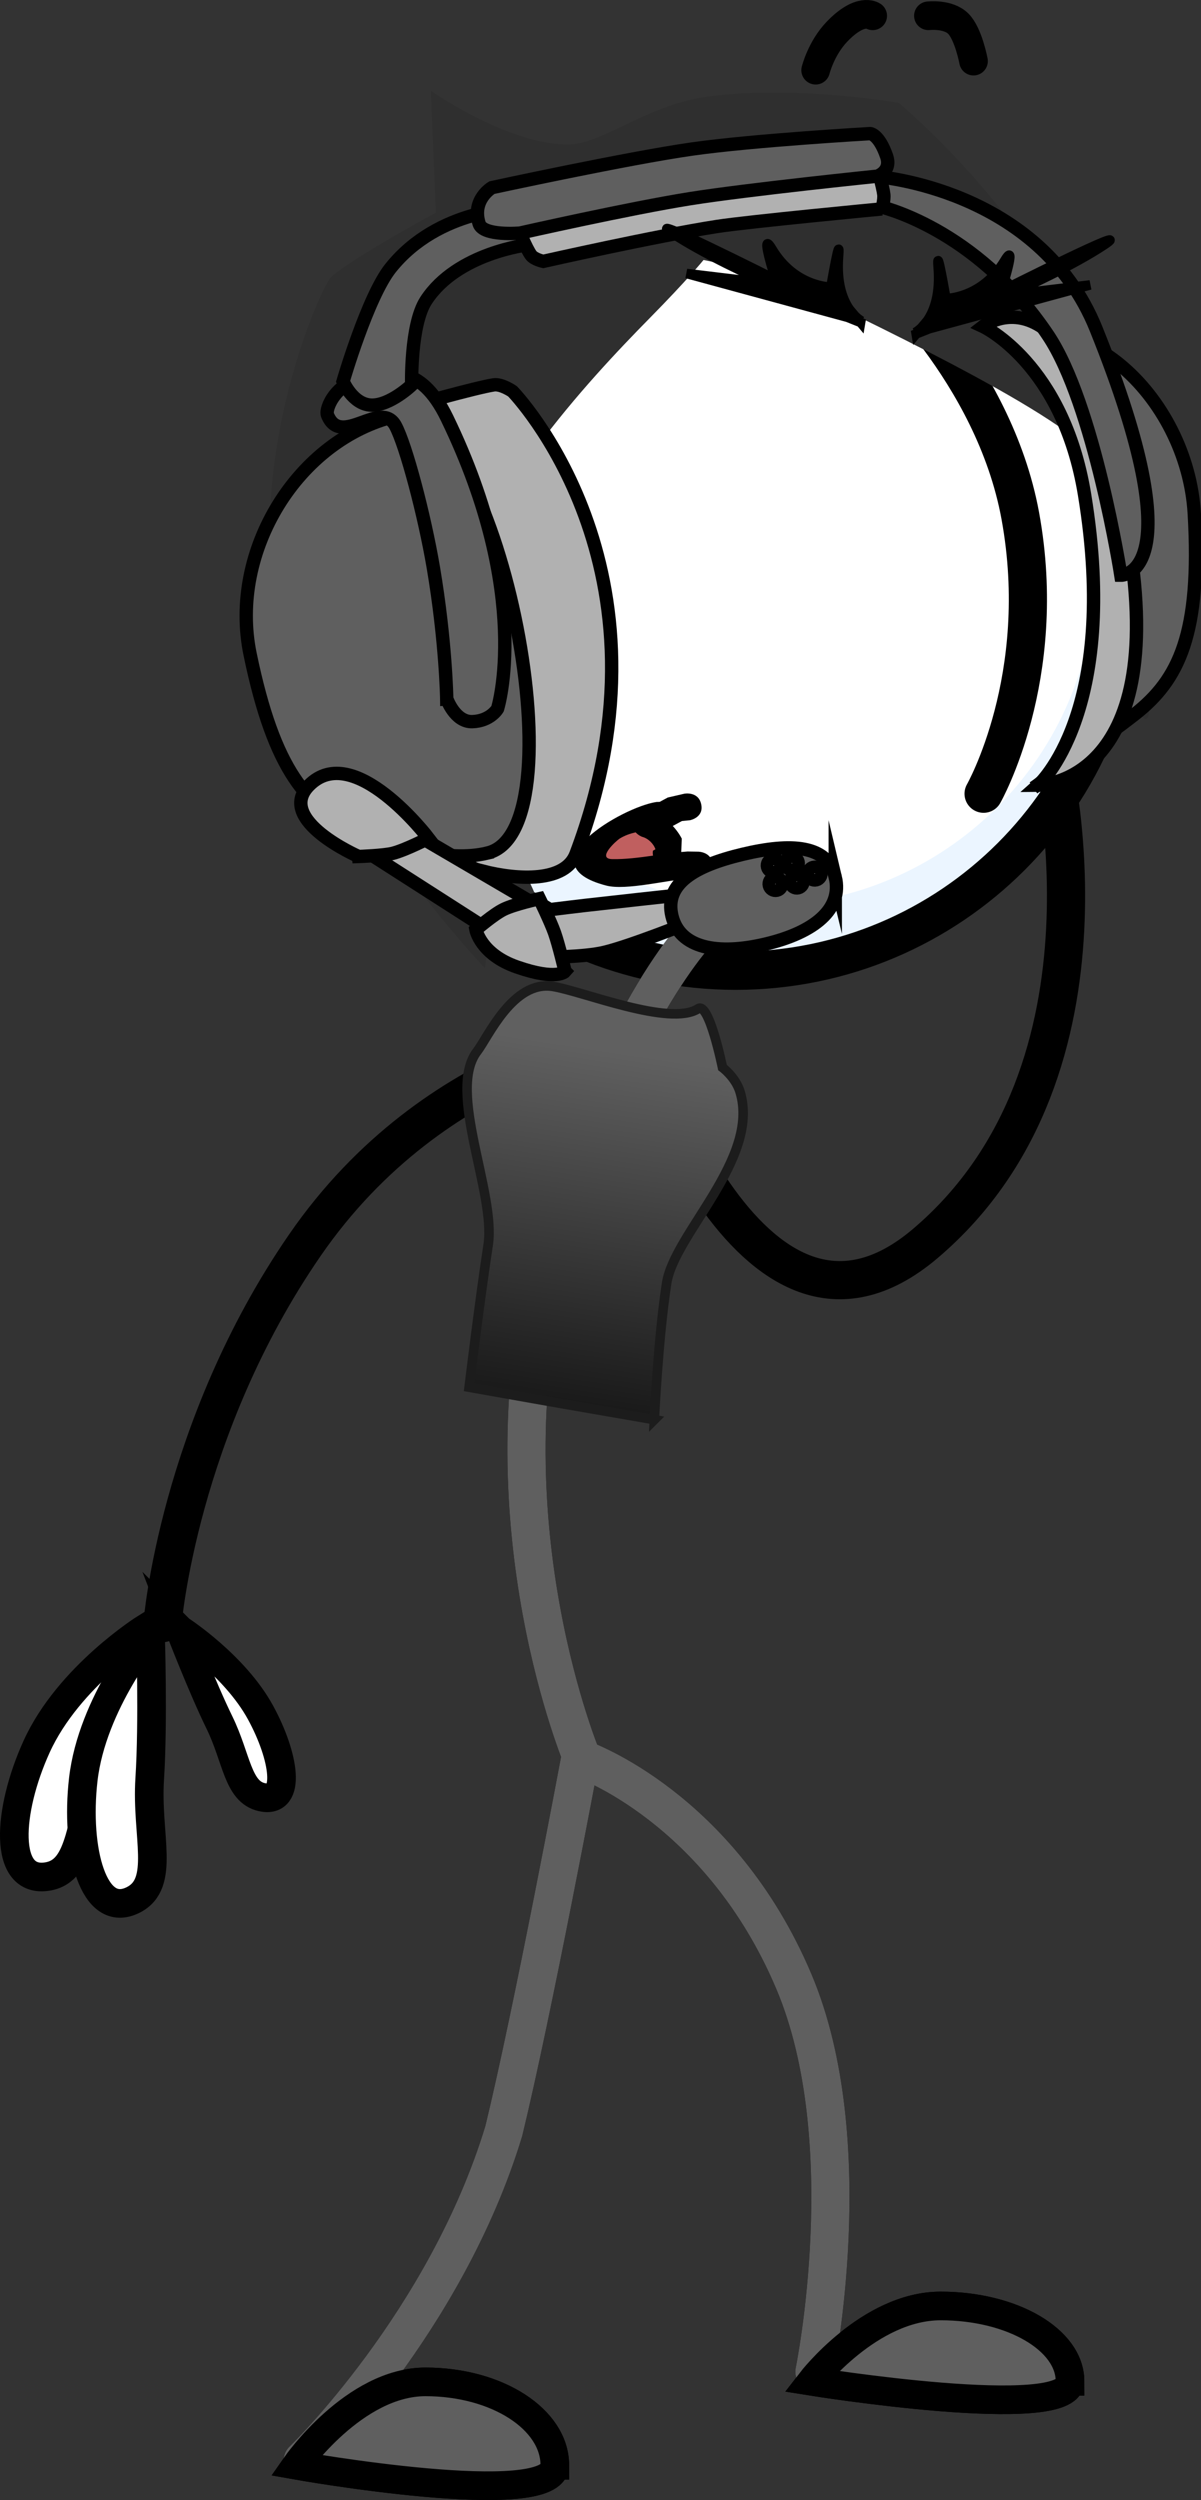 <svg version="1.1" xmlns="http://www.w3.org/2000/svg" xmlns:xlink="http://www.w3.org/1999/xlink" width="62.941" height="130.944" viewBox="0,0,62.941,130.944"><rect x="0" y="0" width="62.941" height="130.944" fill="#333333" stroke="none"/><defs><linearGradient x1="236.796" y1="193.33" x2="233.925" y2="211.885" gradientUnits="userSpaceOnUse" id="color-1"><stop offset="0" stop-color="#606060"/><stop offset="1" stop-color="#191919"/></linearGradient></defs><g transform="translate(-204.68,-138.306)"><g data-paper-data="{&quot;isPaintingLayer&quot;:true}" fill-rule="nonzero" stroke-linejoin="miter" stroke-miterlimit="10" stroke-dasharray="" stroke-dashoffset="0" style="mix-blend-mode: normal"><path d="M259.699,177.47c0,0 4.318,16.761 -6.526,25.967c-9.303,7.898 -15.141,-11.116 -15.141,-11.116c0,0 -10.463,1.172 -17.38,11.212c-6.627,9.619 -7.453,19.788 -7.453,19.788" fill="none" stroke="#000000" stroke-width="2" stroke-linecap="round"/><path d="M247.362,262.528c0,0 2.473,-12.056 -1.082,-20.447c-3.867,-9.128 -11.075,-11.632 -11.075,-11.632c0,0 -5.123,-12.122 -1.828,-25.725c3.176,-13.108 8.16,-17.928 8.16,-17.928" fill="none" stroke="#000000" stroke-width="2" stroke-linecap="round"/><path d="M263.656,168.729c0,11.279 -9.144,20.423 -20.423,20.423c-11.279,0 -20.423,-9.144 -20.423,-20.423c0,-11.279 9.144,-20.423 20.423,-20.423c11.279,0 20.423,9.144 20.423,20.423z" fill="#ebf5ff" stroke="#000000" stroke-width="2" stroke-linecap="butt"/><path d="M262.088,168.159c0,9.705 -7.868,17.573 -17.573,17.573c-9.705,0 -17.573,-7.868 -17.573,-17.573c0,-9.705 7.868,-17.573 17.573,-17.573c9.705,0 17.573,7.868 17.573,17.573z" fill="#ffffff" stroke="none" stroke-width="0" stroke-linecap="butt"/><path d="M250.652,152.382c0,0 6.11,5.365 7.498,12.937c1.552,8.466 -1.923,14.56 -1.923,14.56" fill="none" stroke="#000000" stroke-width="2" stroke-linecap="round"/><path d="M235.063,230.526c0,0 -2.458,13.135 -3.981,19.397c-3.038,10.011 -10.535,17.249 -10.535,17.249" fill="none" stroke="#000000" stroke-width="2" stroke-linecap="round"/><path d="M233.756,267.428c0,2.412 -13.557,0 -13.557,0c0,0 3.035,-4.367 6.779,-4.367c3.744,0 6.779,1.955 6.779,4.367z" fill="#9a5e4f" stroke="#000000" stroke-width="1.5" stroke-linecap="butt"/><path d="M260.756,263.031c0,2.179 -13.557,0 -13.557,0c0,0 3.035,-3.946 6.779,-3.946c3.744,0 6.779,1.767 6.779,3.946z" fill="#9a5e4f" stroke="#000000" stroke-width="1.5" stroke-linecap="butt"/><path d="M209.924,230.825c-1.098,2.776 -0.882,5.469 -2.764,5.768c-2.328,0.37 -2.092,-3.437 -0.561,-6.804c1.676,-3.686 5.709,-6.211 5.709,-6.211c0,0 -1.286,4.471 -2.384,7.246z" fill="#ffffff" stroke="#000000" stroke-width="1.5" stroke-linecap="butt"/><path d="M212.526,231.475c-0.191,2.979 0.842,5.476 -0.857,6.339c-2.101,1.068 -3.047,-2.628 -2.625,-6.302c0.462,-4.023 3.523,-7.665 3.523,-7.665c0,0 0.151,4.65 -0.041,7.628z" fill="#ffffff" stroke="#000000" stroke-width="1.5" stroke-linecap="butt"/><path d="M214.115,223.667c0,0 2.859,1.845 4.219,4.338c1.243,2.278 1.649,4.784 0.07,4.431c-1.277,-0.285 -1.309,-2.039 -2.224,-3.91c-0.915,-1.87 -2.066,-4.86 -2.066,-4.86z" data-paper-data="{&quot;index&quot;:null}" fill="#ffffff" stroke="#000000" stroke-width="1.5" stroke-linecap="butt"/><g stroke="none" stroke-linecap="butt"><g><path d="M239.499,182.775c-0.013,0.559 -0.759,0.997 -1.666,0.978c-0.907,-0.019 -1.632,-0.487 -1.619,-1.046c0.013,-0.559 0.759,-0.997 1.666,-0.978c0.907,0.019 1.632,0.487 1.619,1.046z" fill="#c05f5f" stroke-width="0"/><path d="M238.897,182.865l0.133,-0.076c-0.098,-0.296 -0.384,-0.573 -0.701,-0.654c0,0 -0.193,-0.071 -0.336,-0.234c-0.287,0.065 -0.567,0.161 -0.838,0.327c-0.151,0.092 -1.243,1.06 -0.386,1.077c0.67,0.013 1.403,-0.081 2.133,-0.183c-0.025,-0.143 -0.005,-0.256 -0.005,-0.256zM240.409,182.231l-0.026,0.701c0.112,-0.011 0.222,-0.02 0.331,-0.027l0.568,0.009c0,0 0.75,0.016 0.733,0.724c-0.017,0.708 -0.766,0.693 -0.766,0.693l-0.432,-0.012c-1.125,0.072 -3.326,0.639 -4.36,0.372c-4.335,-1.12 0.856,-4.114 2.609,-4.377c0,0 0.741,-0.111 0.859,0.588c0.041,0.24 -0.02,0.412 -0.118,0.532c0.246,0.236 0.453,0.508 0.603,0.796z" fill="#000000" stroke-width="0.5"/></g><path d="M241.429,180.434c0.147,0.695 -0.589,0.833 -0.589,0.833l-0.421,0.042c-0.241,0.13 -0.482,0.26 -0.724,0.39c0,0 -0.651,0.351 -1.023,-0.264c-0.372,-0.616 0.28,-0.967 0.28,-0.967c0.241,-0.13 0.482,-0.26 0.724,-0.39l0.871,-0.201c0,0 0.736,-0.138 0.882,0.557z" fill="#000000" stroke-width="0.5"/></g><path d="M247.426,141.983c0,0 0.282,-1.144 1.114,-2.014c1.231,-1.288 1.876,-0.835 1.876,-0.835" fill="none" stroke="#000000" stroke-width="1.5" stroke-linecap="round"/><path d="M253.335,139.133c0,0 1.033,-0.121 1.567,0.415c0.533,0.536 0.797,1.96 0.797,1.96" fill="none" stroke="#000000" stroke-width="1.5" stroke-linecap="round"/><path d="M247.362,262.528c0,0 2.473,-12.056 -1.082,-20.447c-3.867,-9.128 -11.075,-11.632 -11.075,-11.632c0,0 -5.123,-12.122 -1.828,-25.725c3.176,-13.108 8.16,-17.928 8.16,-17.928" fill="none" stroke="#5f5f5f" stroke-width="2" stroke-linecap="round"/><path d="M235.063,230.526c0,0 -2.458,13.135 -3.981,19.397c-3.038,10.011 -10.535,17.249 -10.535,17.249" fill="none" stroke="#5f5f5f" stroke-width="2" stroke-linecap="round"/><path d="M233.756,267.428c0,2.412 -13.557,0 -13.557,0c0,0 3.035,-4.367 6.779,-4.367c3.744,0 6.779,1.955 6.779,4.367z" fill="#5f5f5f" stroke="#000000" stroke-width="1.5" stroke-linecap="butt"/><path d="M260.756,263.031c0,2.179 -13.557,0 -13.557,0c0,0 3.035,-3.946 6.779,-3.946c3.744,0 6.779,1.767 6.779,3.946z" fill="#5f5f5f" stroke="#000000" stroke-width="1.5" stroke-linecap="butt"/><path d="M230.091,189.014c0,0 -10.081,-10.575 -11.132,-19.88c-0.928,-8.211 2.631,-15.965 3.106,-16.355c1.398,-1.149 5.459,-3.335 5.459,-3.335l-0.266,-6.385c0,0 3.881,2.737 7.082,2.82c1.864,0.048 4.165,-2.063 7.396,-2.508c4.591,-0.632 10.041,0.322 10.041,0.322c0,0 3.1,2.553 6.072,6.516c2.749,3.666 5.353,8.647 6.153,11.331c0.28,0.939 1.726,3.4 1.922,6.134c0.225,3.137 -0.83,6.594 -1.016,7.893c-0.262,1.822 -1.494,-3.137 -1.494,-3.137l-1.987,3.597c0,0 1.81,1.264 0.965,-0.879c-1.059,-2.686 1.503,-7.906 0.022,-12.369c-0.743,-2.238 -12.226,-7.589 -14.779,-8.885c-2.644,-1.343 -6.085,-1.97 -6.085,-1.97c0,0 -0.822,1.016 -2.803,3.026c-3.405,3.455 -8.956,9.466 -10.4,15.546c-1.58,6.652 5.429,14.425 4.744,16.478c-0.593,1.779 -2.355,-2.632 -2.355,-2.632z" data-paper-data="{&quot;index&quot;:null}" fill="#2f2f2f" stroke="none" stroke-width="0" stroke-linecap="butt"/><g data-paper-data="{&quot;index&quot;:null}" stroke="#000000" stroke-width="0.7" stroke-linecap="butt"><path d="M260.984,177.428c1.362,-2.296 2.42,-6.059 2.114,-9.674c-0.392,-4.617 -3.023,-8.985 -4.386,-11.075c-0.49,-0.751 -2.656,-1.345 -1.914,-1.359c2.396,-0.046 4.703,0.564 6.547,2.069c2.207,1.801 3.748,4.765 3.924,7.821c0.364,6.285 -0.799,8.693 -3.122,10.511c-1.645,1.288 -5.303,3.85 -5.303,3.85c0,0 1.431,-0.95 2.139,-2.144z" data-paper-data="{&quot;index&quot;:null}" fill="#5f5f5f"/><path d="M263.831,166.576c2.135,12.817 -4.743,12.859 -4.743,12.859c0,0 4.303,-3.797 2.43,-15.225c-1.125,-6.867 -5.323,-8.806 -5.323,-8.806c0,0 5.106,-4.012 7.635,11.173z" data-paper-data="{&quot;index&quot;:null}" fill="#b1b1b1"/><path d="M259.6,155.858c-3.807,-5.675 -8.873,-6.748 -8.873,-6.748l-0.154,-1.56c0,0 8.574,0.597 11.552,7.988c5.228,12.976 1.295,12.898 1.295,12.898c0,0 -1.391,-8.957 -3.82,-12.578z" data-paper-data="{&quot;index&quot;:null}" fill="#5f5f5f"/><path d="M229.966,183.932c-1.352,-0.344 -2.41,-0.97 -2.41,-0.97l-1.552,-23.333c0,0 3.617,-1.025 4.555,-1.165c0.405,-0.06 0.982,0.339 0.982,0.339c0,0 8.988,9.219 3.323,24.232c-0.558,1.479 -2.999,1.38 -4.899,0.896z" data-paper-data="{&quot;index&quot;:null}" fill="#b1b1b1"/><path d="M230.225,182.987c-2.12,0.506 -4.803,-0.353 -6.723,-1.17c-2.713,-1.153 -4.455,-3.159 -5.714,-9.243c-1.124,-5.431 2.518,-11.254 7.633,-12.475c5.116,-1.22 9.92,21.667 4.804,22.887z" data-paper-data="{&quot;index&quot;:null}" fill="#5f5f5f"/><path d="M228.092,174.906c0,0 -0.047,-3.002 -0.7,-6.862c-0.462,-2.732 -1.434,-6.42 -1.989,-7.443c-0.76,-1.402 -2.864,1.19 -3.56,-0.557c-0.137,-0.343 0.461,-1.783 2.14,-2.032c1.023,-0.152 2.698,-0.753 4.124,2.19c4.509,9.305 2.649,15.225 2.649,15.225c0,0 -0.366,0.642 -1.319,0.677c-0.919,0.033 -1.344,-1.198 -1.344,-1.198z" data-paper-data="{&quot;index&quot;:null}" fill="#5f5f5f"/><path d="M232.365,151.123c0,0 -3.723,0.413 -5.358,2.922c-0.832,1.277 -0.753,4.427 -0.753,4.427c0,0 -1.141,1.091 -2.119,1.053c-0.979,-0.038 -1.476,-1.242 -1.476,-1.242c0,0 1.294,-4.443 2.492,-5.939c2.527,-3.156 6.651,-3.125 6.651,-3.125l0.563,1.903z" data-paper-data="{&quot;index&quot;:null}" fill="#5f5f5f"/><path d="M250.901,149.248c0,0 -6.988,0.663 -8.647,0.92c-3.187,0.493 -9.103,1.828 -9.103,1.828c0,0 -0.471,-0.099 -0.641,-0.326c-0.252,-0.336 -0.722,-1.497 -0.722,-1.497l18.849,-3.175c0,0 0.312,1.08 0.361,1.495c0.033,0.282 -0.098,0.755 -0.098,0.755z" data-paper-data="{&quot;index&quot;:null}" fill="#b1b1b1"/><path d="M250.655,147.534c0,0 -6.741,0.69 -9.816,1.179c-3.164,0.503 -8.908,1.801 -8.908,1.801c0,0 -1.931,0.172 -2.14,-0.49c-0.402,-1.274 0.671,-1.891 0.671,-1.891c0,0 7.122,-1.541 10.467,-2.018c3.261,-0.465 9.358,-0.811 9.358,-0.811c0,0 0.458,0.03 0.857,1.185c0.275,0.796 -0.489,1.045 -0.489,1.045z" data-paper-data="{&quot;index&quot;:null}" fill="#5f5f5f"/><path d="M232.591,185.595c0,0 0.161,0.785 -0.01,0.952c-0.323,0.315 -1.785,0.798 -1.785,0.798l-6.576,-4.213l2.657,-0.882z" data-paper-data="{&quot;index&quot;:null}" fill="#b1b1b1"/><path d="M223.471,183.166c0,0 -4.369,-1.906 -2.606,-3.714c2.342,-2.404 6.27,2.758 6.27,2.758c0,0 -1.188,0.612 -1.862,0.788c-0.48,0.125 -1.802,0.169 -1.802,0.169z" data-paper-data="{&quot;index&quot;:null}" fill="#b1b1b1"/><path d="M236.343,188.189c-1.063,0.254 -3.135,0.252 -3.135,0.252l-0.569,-2.383c0,0 1.711,-0.215 2.69,-0.328c1.347,-0.155 4.647,-0.514 4.647,-0.514l0.79,1.422c0,0 -3.048,1.223 -4.423,1.551z" data-paper-data="{&quot;index&quot;:null}" fill="#b1b1b1"/><path d="M234.294,189.185c0,0 -0.422,0.497 -2.512,-0.227c-1.924,-0.666 -2.161,-1.962 -2.161,-1.962c0,0 0.924,-0.799 1.454,-1.057c0.575,-0.28 1.873,-0.563 1.873,-0.563c0,0 0.578,1.177 0.794,1.788c0.231,0.655 0.551,2.02 0.551,2.02z" data-paper-data="{&quot;index&quot;:null}" fill="#b1b1b1"/><g data-paper-data="{&quot;index&quot;:null}"><path d="M248.453,184.239c0.402,1.684 -1.097,2.904 -3.637,3.51c-2.54,0.606 -4.519,0.216 -4.921,-1.468c-0.402,-1.684 1.164,-2.623 3.704,-3.229c2.54,-0.606 4.453,-0.496 4.854,1.188z" fill="#5f5f5f"/><g fill="#b1b1b1"><path d="M245.399,184.934c-0.178,0.043 -0.358,-0.069 -0.401,-0.249c-0.043,-0.18 0.067,-0.36 0.245,-0.403c0.178,-0.043 0.358,0.069 0.401,0.249c0.043,0.18 -0.067,0.36 -0.245,0.403z"/><path d="M246.515,184.806c-0.178,0.043 -0.358,-0.069 -0.401,-0.249c-0.043,-0.18 0.067,-0.36 0.245,-0.403c0.178,-0.043 0.358,0.069 0.401,0.249c0.043,0.18 -0.067,0.36 -0.245,0.403z"/><path d="M247.454,184.389c-0.178,0.043 -0.358,-0.069 -0.401,-0.249c-0.043,-0.18 0.067,-0.36 0.245,-0.403c0.178,-0.043 0.358,0.069 0.401,0.249c0.043,0.18 -0.067,0.36 -0.245,0.403z"/><path d="M246.26,183.848c-0.178,0.043 -0.358,-0.069 -0.401,-0.249c-0.043,-0.18 0.067,-0.36 0.245,-0.403c0.178,-0.043 0.358,0.069 0.401,0.249c0.043,0.18 -0.067,0.36 -0.245,0.403z"/><path d="M245.305,183.966c-0.178,0.043 -0.358,-0.069 -0.401,-0.249c-0.043,-0.18 0.067,-0.36 0.245,-0.403c0.178,-0.043 0.358,0.069 0.401,0.249c0.043,0.18 -0.067,0.36 -0.245,0.403z"/></g></g></g><path d="M249.781,155.197c0,0 -6.792,-2.636 -9.848,-4.662c-1.884,-1.249 5.392,2.411 5.392,2.411c0,0 -0.876,-2.747 -0.183,-1.589c1.196,1.996 3.081,1.986 3.081,1.986c0,0 0.515,-3.007 0.404,-1.617c-0.217,2.719 1.227,3.405 1.227,3.405l-9.189,-2.499l7.741,0.932l1.375,1.634z" data-paper-data="{&quot;index&quot;:null}" fill="#000000" stroke="#000000" stroke-width="0.5" stroke-linecap="round"/><path d="M238.971,212.666c0,0 -3.328,-0.575 -4.876,-0.846c-1.677,-0.294 -4.831,-0.855 -4.831,-0.855c0,0 0.57,-4.675 0.998,-7.442c0.421,-2.722 -2.178,-8.078 -0.577,-10.152c0.573,-0.742 1.876,-3.721 3.954,-3.4c1.548,0.239 6.153,2.13 7.632,1.166c0.572,-0.373 1.272,3.082 1.272,3.082c0,0 0.692,0.511 0.924,1.284c1.053,3.507 -3.448,7.412 -3.85,10.012c-0.443,2.864 -0.646,7.151 -0.646,7.151z" data-paper-data="{&quot;index&quot;:null}" fill="url(#color-1)" stroke="#1c1c1c" stroke-width="0.5" stroke-linecap="butt"/><path d="M252.695,155.797l1.375,-1.634l7.741,-0.932l-9.189,2.499c0,0 1.444,-0.686 1.227,-3.405c-0.111,-1.39 0.404,1.617 0.404,1.617c0,0 1.885,0.009 3.081,-1.986c0.694,-1.158 -0.183,1.589 -0.183,1.589c0,0 7.276,-3.659 5.392,-2.411c-3.056,2.026 -9.848,4.662 -9.848,4.662z" data-paper-data="{&quot;index&quot;:null}" fill="#000000" stroke="#000000" stroke-width="0.5" stroke-linecap="round"/></g></g></svg>